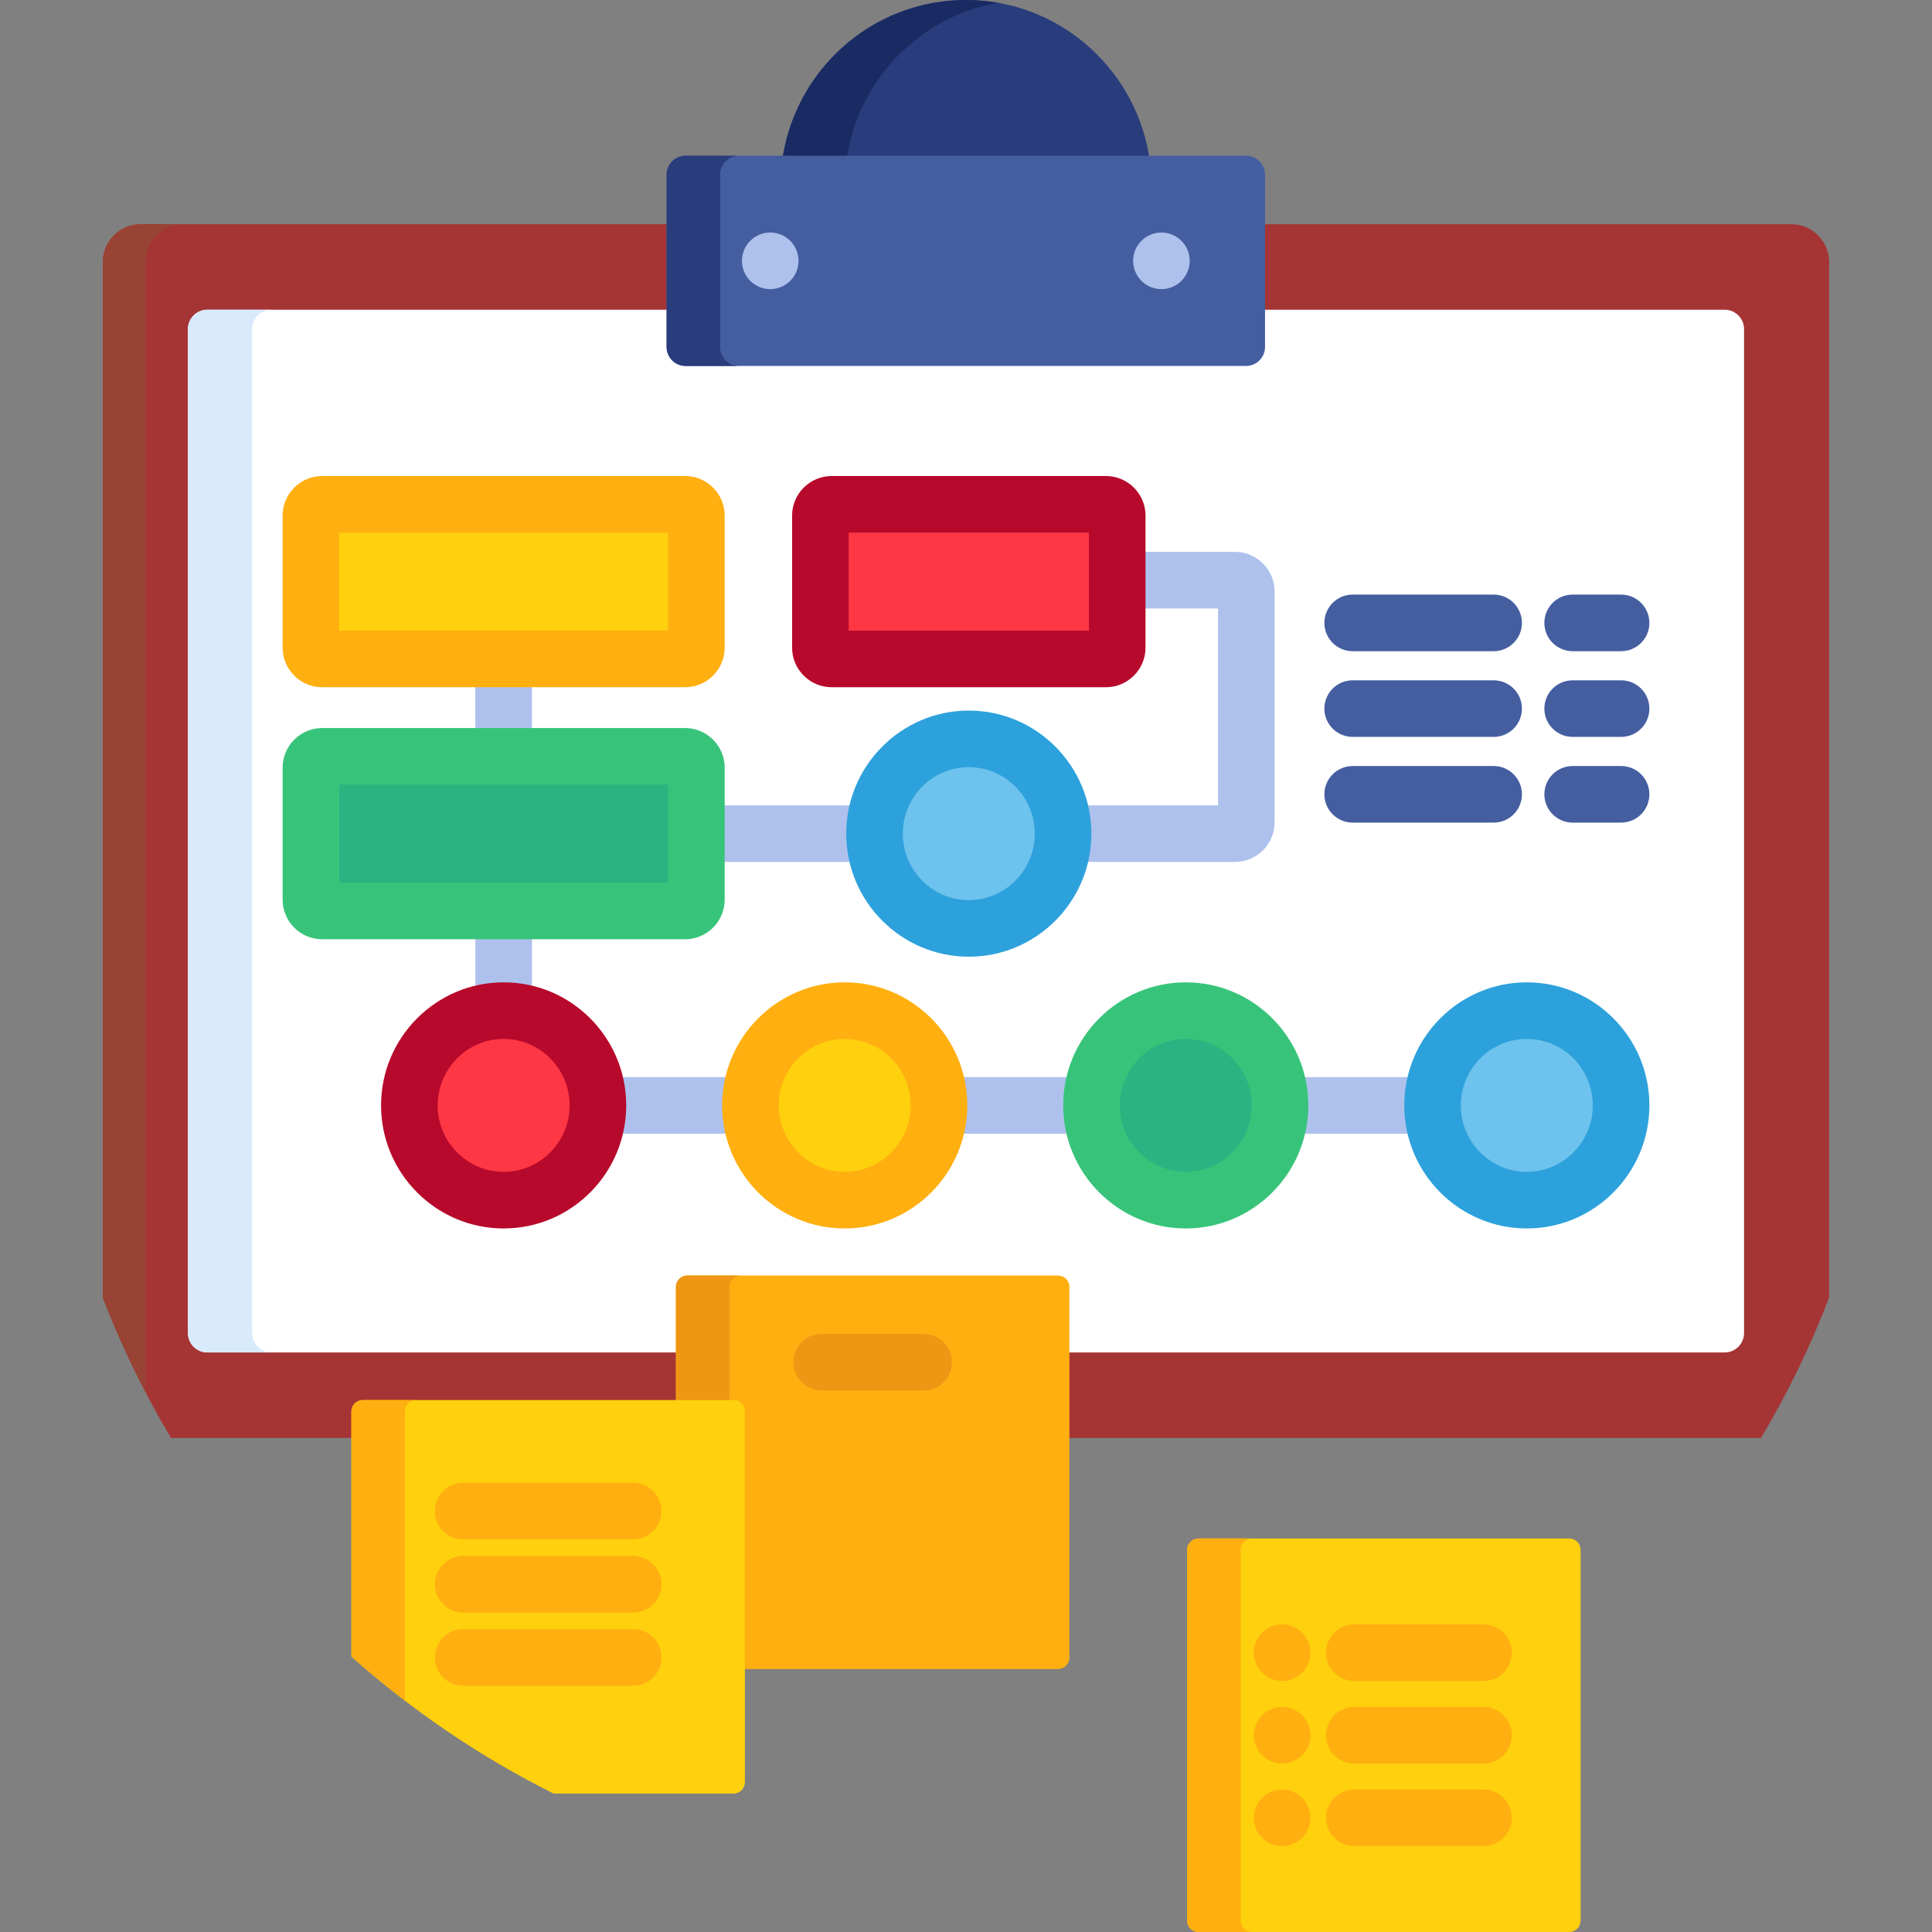 <?xml version="1.0" encoding="iso-8859-1"?>
<!-- Generator: Adobe Illustrator 19.0.0, SVG Export Plug-In . SVG Version: 6.00 Build 0)  -->
<svg version="1.1" id="Capa_1" xmlns="http://www.w3.org/2000/svg" xmlns:xlink="http://www.w3.org/1999/xlink" x="0px" y="0px"
	 viewBox="0 0 512 512" style="enable-background:new 0 0 512 512;" xml:space="preserve">

<rect x="0" y="0" width="512" height="512" fill="#808080" stroke="none"/>

<path style="fill:#293D7C;" d="M304.794,43.273C301.77,18.88,281.085,0,256,0s-45.771,18.88-48.794,43.273H304.794z"/>
<path style="fill:#1A2B63;" d="M264.504,0.748C261.741,0.263,258.901,0,256,0c-25.085,0-45.771,18.88-48.794,43.273h17.007
	C226.887,21.702,243.376,4.452,264.504,0.748z"/>
<path style="fill:#A53535;" d="M474.742,59.417H333.247v32.557c0,1.654-1.346,3-3,3H181.658c-1.654,0-3-1.346-3-3V59.417h-141.4
	c-5.5,0-10,4.5-10,10V343.9c4.983,12.958,11.035,25.385,18.048,37.174h49.819v-7.039c0-0.542,0.458-1,1-1h85v-32
	c0-0.542,0.458-1,1-1h98.277c0.542,0,1,0.458,1,1v40.039h185.29c7.014-11.79,13.065-24.216,18.049-37.176V69.418
	C484.742,63.917,480.242,59.417,474.742,59.417z"/>
<path style="fill:#994334;" d="M38.596,69.418c0-5.5,4.5-10,10-10H37.258c-5.5,0-10,4.5-10,10V343.9
	c3.314,8.618,7.11,16.994,11.338,25.11V69.418z"/>
<path style="fill:#FFFFFF;" d="M457.072,82.08H333.247v9.894c0,1.654-1.346,3-3,3H181.658c-1.654,0-3-1.346-3-3V82.08H54.928
	c-2.819,0-5.125,2.318-5.125,5.151V353.26c0,2.834,2.306,5.151,5.125,5.151h126.198v-17.375c0-0.542,0.458-1,1-1h98.277
	c0.542,0,1,0.458,1,1v17.375h175.669c2.817,0,5.124-2.317,5.124-5.151V87.231C462.196,84.398,459.89,82.08,457.072,82.08z"/>
<path style="fill:#D9EAFC;" d="M66.81,353.26V87.231c0-2.833,2.306-5.151,5.125-5.151H54.928c-2.819,0-5.125,2.318-5.125,5.151
	V353.26c0,2.834,2.306,5.151,5.125,5.151h17.007C69.116,358.411,66.81,356.094,66.81,353.26z"/>
<g>
	<path style="fill:#AEC1ED;" d="M194.816,300.441c-0.615-2.398-0.942-4.912-0.942-7.5s0.327-5.102,0.942-7.5h-32.304
		c0.615,2.398,0.942,4.912,0.942,7.5s-0.327,5.102-0.942,7.5H194.816z"/>
	<path style="fill:#AEC1ED;" d="M285.2,300.441c-0.614-2.398-0.941-4.912-0.941-7.5s0.327-5.102,0.941-7.5h-32.305
		c0.615,2.398,0.942,4.912,0.942,7.5s-0.327,5.102-0.941,7.5H285.2z"/>
	<path style="fill:#AEC1ED;" d="M375.583,300.441c-0.614-2.398-0.941-4.912-0.941-7.5s0.327-5.102,0.941-7.5h-32.304
		c0.614,2.398,0.941,4.912,0.941,7.5s-0.327,5.102-0.941,7.5H375.583z"/>
	<path style="fill:#AEC1ED;" d="M227.703,213.424h-38.488v15h38.488c-0.615-2.399-0.942-4.912-0.942-7.501
		C226.761,218.335,227.088,215.823,227.703,213.424z"/>
	<path style="fill:#AEC1ED;" d="M133.472,262.829c2.589,0,5.102,0.332,7.5,0.954v-17.706h-15v17.706
		C128.37,263.161,130.883,262.829,133.472,262.829z"/>
	<rect x="125.97" y="179.29" style="fill:#AEC1ED;" width="15" height="16.481"/>
</g>
<path style="fill:#2BB381;" d="M184.549,238.412c0,1.65-1.35,3-3,3H85.395c-1.65,0-3-1.35-3-3v-34.976c0-1.65,1.35-3,3-3h96.154
	c1.65,0,3,1.35,3,3V238.412z"/>
<path style="fill:#37C47A;" d="M181.549,248.912H85.395c-5.79,0-10.5-4.71-10.5-10.5v-34.976c0-5.789,4.71-10.5,10.5-10.5h96.154
	c5.79,0,10.5,4.711,10.5,10.5v34.976C192.049,244.202,187.339,248.912,181.549,248.912z M89.895,233.912h87.154v-25.976H89.895
	V233.912z"/>
<path style="fill:#FFD00D;" d="M184.549,171.624c0,1.65-1.35,3-3,3H85.395c-1.65,0-3-1.35-3-3v-34.975c0-1.65,1.35-3,3-3h96.154
	c1.65,0,3,1.35,3,3V171.624z"/>
<path style="fill:#FFAF10;" d="M181.549,182.124H85.395c-5.79,0-10.5-4.71-10.5-10.5v-34.975c0-5.79,4.71-10.5,10.5-10.5h96.154
	c5.79,0,10.5,4.71,10.5,10.5v34.975C192.049,177.414,187.339,182.124,181.549,182.124z M89.895,167.124h87.154v-25.975H89.895
	V167.124z"/>
<path style="fill:#AEC1ED;" d="M327.285,146.253h-26.544v15h22.044v52.171h-37.001c0.614,2.398,0.941,4.911,0.941,7.499
	c0,2.589-0.327,5.102-0.941,7.501h41.501c5.79,0,10.5-4.71,10.5-10.5v-61.171C337.785,150.963,333.075,146.253,327.285,146.253z"/>
<path style="fill:#FE3745;" d="M296.076,171.624c0,1.65-1.35,3-3,3h-72.665c-1.65,0-3-1.35-3-3v-34.975c0-1.65,1.35-3,3-3h72.665
	c1.65,0,3,1.35,3,3V171.624z"/>
<path style="fill:#B7092B;" d="M293.076,182.124h-72.665c-5.789,0-10.5-4.71-10.5-10.5v-34.975c0-5.79,4.711-10.5,10.5-10.5h72.665
	c5.79,0,10.5,4.71,10.5,10.5v34.975C303.576,177.414,298.866,182.124,293.076,182.124z M224.911,167.124h63.665v-25.975h-63.665
	L224.911,167.124L224.911,167.124z"/>
<ellipse style="fill:#6DC3ED;" cx="256.74" cy="220.92" rx="24.982" ry="25.11"/>
<path style="fill:#2DA1DC;" d="M256.743,253.536c-17.911,0-32.482-14.63-32.482-32.612s14.571-32.611,32.482-32.611
	s32.482,14.629,32.482,32.611C289.226,238.906,274.654,253.536,256.743,253.536z M256.743,203.313c-9.64,0-17.482,7.9-17.482,17.611
	c0,9.712,7.842,17.612,17.482,17.612c9.64,0,17.482-7.901,17.482-17.612C274.226,211.213,266.383,203.313,256.743,203.313z"/>
<ellipse style="fill:#FE3745;" cx="133.47" cy="292.94" rx="24.982" ry="25.11"/>
<path style="fill:#B7092B;" d="M133.472,325.553c-17.911,0-32.483-14.63-32.483-32.612s14.572-32.612,32.483-32.612
	c17.91,0,32.481,14.629,32.481,32.612C165.954,310.923,151.382,325.553,133.472,325.553z M133.472,275.329
	c-9.64,0-17.483,7.9-17.483,17.612c0,9.711,7.843,17.612,17.483,17.612c9.639,0,17.481-7.901,17.481-17.612
	C150.954,283.229,143.111,275.329,133.472,275.329z"/>
<ellipse style="fill:#FFD00D;" cx="223.85" cy="292.94" rx="24.981" ry="25.11"/>
<path style="fill:#FFAF10;" d="M223.856,325.553c-17.911,0-32.482-14.63-32.482-32.612s14.571-32.612,32.482-32.612
	c17.91,0,32.481,14.629,32.481,32.612C256.337,310.923,241.766,325.553,223.856,325.553z M223.856,275.329
	c-9.64,0-17.482,7.9-17.482,17.612c0,9.711,7.842,17.612,17.482,17.612c9.639,0,17.481-7.901,17.481-17.612
	C241.337,283.229,233.495,275.329,223.856,275.329z"/>
<ellipse style="fill:#2BB381;" cx="314.24" cy="292.94" rx="24.981" ry="25.11"/>
<path style="fill:#37C47A;" d="M314.24,325.553c-17.91,0-32.481-14.63-32.481-32.612s14.571-32.612,32.481-32.612
	c17.91,0,32.48,14.629,32.48,32.612C346.721,310.923,332.15,325.553,314.24,325.553z M314.24,275.329
	c-9.64,0-17.481,7.9-17.481,17.612c0,9.711,7.842,17.612,17.481,17.612c9.639,0,17.48-7.901,17.48-17.612
	C331.721,283.229,323.879,275.329,314.24,275.329z"/>
<ellipse style="fill:#6DC3ED;" cx="404.62" cy="292.94" rx="24.982" ry="25.11"/>
<path style="fill:#2DA1DC;" d="M404.623,325.553c-17.91,0-32.481-14.63-32.481-32.612s14.571-32.612,32.481-32.612
	c17.911,0,32.483,14.629,32.483,32.612C437.105,310.923,422.534,325.553,404.623,325.553z M404.623,275.329
	c-9.64,0-17.481,7.9-17.481,17.612c0,9.711,7.842,17.612,17.481,17.612c9.64,0,17.483-7.901,17.483-17.612
	C422.105,283.229,414.263,275.329,404.623,275.329z"/>
<g>
	<path style="fill:#445EA0;" d="M395.827,172.574h-37.352c-4.143,0-7.5-3.358-7.5-7.5s3.357-7.5,7.5-7.5h37.352
		c4.143,0,7.5,3.358,7.5,7.5S399.97,172.574,395.827,172.574z"/>
	<path style="fill:#445EA0;" d="M395.827,195.288h-37.352c-4.143,0-7.5-3.358-7.5-7.5s3.357-7.5,7.5-7.5h37.352
		c4.143,0,7.5,3.358,7.5,7.5S399.97,195.288,395.827,195.288z"/>
	<path style="fill:#445EA0;" d="M395.827,218.001h-37.352c-4.143,0-7.5-3.358-7.5-7.5s3.357-7.5,7.5-7.5h37.352
		c4.143,0,7.5,3.358,7.5,7.5S399.97,218.001,395.827,218.001z"/>
	<path style="fill:#445EA0;" d="M429.605,172.574h-12.832c-4.143,0-7.5-3.358-7.5-7.5s3.357-7.5,7.5-7.5h12.832
		c4.142,0,7.5,3.358,7.5,7.5S433.748,172.574,429.605,172.574z"/>
	<path style="fill:#445EA0;" d="M429.605,195.288h-12.832c-4.143,0-7.5-3.358-7.5-7.5s3.357-7.5,7.5-7.5h12.832
		c4.142,0,7.5,3.358,7.5,7.5S433.748,195.288,429.605,195.288z"/>
	<path style="fill:#445EA0;" d="M429.605,218.001h-12.832c-4.143,0-7.5-3.358-7.5-7.5s3.357-7.5,7.5-7.5h12.832
		c4.142,0,7.5,3.358,7.5,7.5S433.748,218.001,429.605,218.001z"/>
	<path style="fill:#445EA0;" d="M181.658,96.974c-2.75,0-5-2.25-5-5V46.273c0-2.75,2.25-5,5-5h148.589c2.75,0,5,2.25,5,5v45.701
		c0,2.75-2.25,5-5,5H181.658z"/>
</g>
<path style="fill:#293D7C;" d="M190.831,91.974V46.273c0-2.75,2.25-5,5-5h-14.172c-2.75,0-5,2.25-5,5v45.701c0,2.75,2.25,5,5,5
	h14.172C193.081,96.974,190.831,94.724,190.831,91.974z"/>
<g>
	<path style="fill:#AEC1ED;" d="M204.12,76.62c-1.97,0-3.91-0.8-5.3-2.19c-1.4-1.4-2.2-3.33-2.2-5.31c0-1.97,0.8-3.9,2.2-5.3
		c1.39-1.4,3.32-2.2,5.3-2.2c1.97,0,3.91,0.8,5.3,2.2c1.4,1.4,2.2,3.33,2.2,5.3c0,1.98-0.8,3.91-2.2,5.31
		C208.03,75.82,206.09,76.62,204.12,76.62z"/>
	<path style="fill:#AEC1ED;" d="M307.79,76.62c-1.98,0-3.91-0.8-5.311-2.19c-1.39-1.4-2.189-3.33-2.189-5.31
		c0-1.97,0.8-3.9,2.189-5.3c1.4-1.4,3.33-2.2,5.311-2.2c1.97,0,3.9,0.8,5.3,2.2c1.4,1.4,2.2,3.33,2.2,5.3c0,1.98-0.8,3.91-2.2,5.31
		C311.69,75.82,309.76,76.62,307.79,76.62z"/>
</g>
<path style="fill:#FFAF10;" d="M280.403,338.036h-98.277c-1.65,0-3,1.35-3,3v32h15.277c0.542,0,1,0.458,1,1v68.278h85
	c1.65,0,3-1.35,3-3v-98.278C283.403,339.386,282.054,338.036,280.403,338.036z"/>
<g>
	<path style="fill:#EF9614;" d="M193.298,373.036v-32c0-1.65,1.35-3,3-3h-14.172c-1.65,0-3,1.35-3,3v32H193.298z"/>
	<path style="fill:#EF9614;" d="M244.765,368.5h-27c-4.142,0-7.5-3.358-7.5-7.5s3.358-7.5,7.5-7.5h27c4.142,0,7.5,3.358,7.5,7.5
		S248.907,368.5,244.765,368.5z"/>
</g>
<path style="fill:#FFD00D;" d="M194.403,371.036H96.126c-1.65,0-3,1.35-3,3v64.967c16.1,14.339,34.102,26.584,53.585,36.312h47.692
	c1.65,0,3-1.35,3-3v-98.278C197.403,372.386,196.053,371.036,194.403,371.036z"/>
<g>
	<path style="fill:#FFAF10;" d="M107.298,374.036c0-1.65,1.35-3,3-3H96.126c-1.65,0-3,1.35-3,3v64.967
		c4.572,4.072,9.303,7.969,14.172,11.694V374.036z"/>
	<path style="fill:#FFAF10;" d="M167.79,407.944h-45.052c-4.142,0-7.5-3.358-7.5-7.5s3.358-7.5,7.5-7.5h45.052
		c4.142,0,7.5,3.358,7.5,7.5S171.933,407.944,167.79,407.944z"/>
	<path style="fill:#FFAF10;" d="M167.79,427.342h-45.052c-4.142,0-7.5-3.358-7.5-7.5s3.358-7.5,7.5-7.5h45.052
		c4.142,0,7.5,3.358,7.5,7.5S171.933,427.342,167.79,427.342z"/>
	<path style="fill:#FFAF10;" d="M167.79,446.739h-45.052c-4.142,0-7.5-3.358-7.5-7.5s3.358-7.5,7.5-7.5h45.052
		c4.142,0,7.5,3.358,7.5,7.5S171.933,446.739,167.79,446.739z"/>
</g>
<path style="fill:#FFD00D;" d="M418.874,509c0,1.65-1.35,3-3,3h-98.277c-1.65,0-3-1.35-3-3v-98.278c0-1.65,1.35-3,3-3h98.277
	c1.65,0,3,1.35,3,3V509z"/>
<g>
	<path style="fill:#FFAF10;" d="M328.772,509v-98.278c0-1.65,1.35-3,3-3h-14.175c-1.65,0-3,1.35-3,3V509c0,1.65,1.35,3,3,3h14.175
		C330.121,512,328.772,510.65,328.772,509z"/>
	<path style="fill:#FFAF10;" d="M339.77,445.48c-1.97,0-3.91-0.8-5.3-2.2c-1.39-1.39-2.189-3.32-2.189-5.3
		c0-1.97,0.8-3.91,2.189-5.3c1.4-1.4,3.33-2.2,5.3-2.2c1.98,0,3.91,0.8,5.311,2.2c1.39,1.4,2.189,3.33,2.189,5.3
		s-0.8,3.91-2.189,5.3C343.68,444.68,341.75,445.48,339.77,445.48z"/>
	<path style="fill:#FFAF10;" d="M339.77,467.36c-1.97,0-3.899-0.8-5.3-2.2c-1.39-1.39-2.189-3.32-2.189-5.3
		c0-1.97,0.8-3.91,2.189-5.3c1.4-1.4,3.33-2.2,5.3-2.2c1.98,0,3.91,0.8,5.311,2.2c1.39,1.4,2.189,3.329,2.189,5.3
		c0,1.97-0.8,3.91-2.189,5.3C343.68,466.56,341.75,467.36,339.77,467.36z"/>
	<path style="fill:#FFAF10;" d="M339.77,489.24c-1.97,0-3.899-0.8-5.3-2.2c-1.39-1.39-2.189-3.32-2.189-5.3
		c0-1.97,0.8-3.91,2.189-5.3c1.4-1.4,3.33-2.2,5.3-2.2c1.98,0,3.91,0.8,5.311,2.2c1.39,1.4,2.189,3.33,2.189,5.3
		c0,1.98-0.8,3.91-2.189,5.3C343.68,488.44,341.75,489.24,339.77,489.24z"/>
	<path style="fill:#FFAF10;" d="M393.134,445.481h-34.219c-4.143,0-7.5-3.358-7.5-7.5s3.357-7.5,7.5-7.5h34.219
		c4.143,0,7.5,3.358,7.5,7.5S397.276,445.481,393.134,445.481z"/>
	<path style="fill:#FFAF10;" d="M393.134,467.361h-34.219c-4.143,0-7.5-3.358-7.5-7.5s3.357-7.5,7.5-7.5h34.219
		c4.143,0,7.5,3.358,7.5,7.5S397.276,467.361,393.134,467.361z"/>
	<path style="fill:#FFAF10;" d="M393.134,489.241h-34.219c-4.143,0-7.5-3.358-7.5-7.5s3.357-7.5,7.5-7.5h34.219
		c4.143,0,7.5,3.358,7.5,7.5S397.276,489.241,393.134,489.241z"/>
</g>
<g>
</g>
<g>
</g>
<g>
</g>
<g>
</g>
<g>
</g>
<g>
</g>
<g>
</g>
<g>
</g>
<g>
</g>
<g>
</g>
<g>
</g>
<g>
</g>
<g>
</g>
<g>
</g>
<g>
</g>
</svg>
